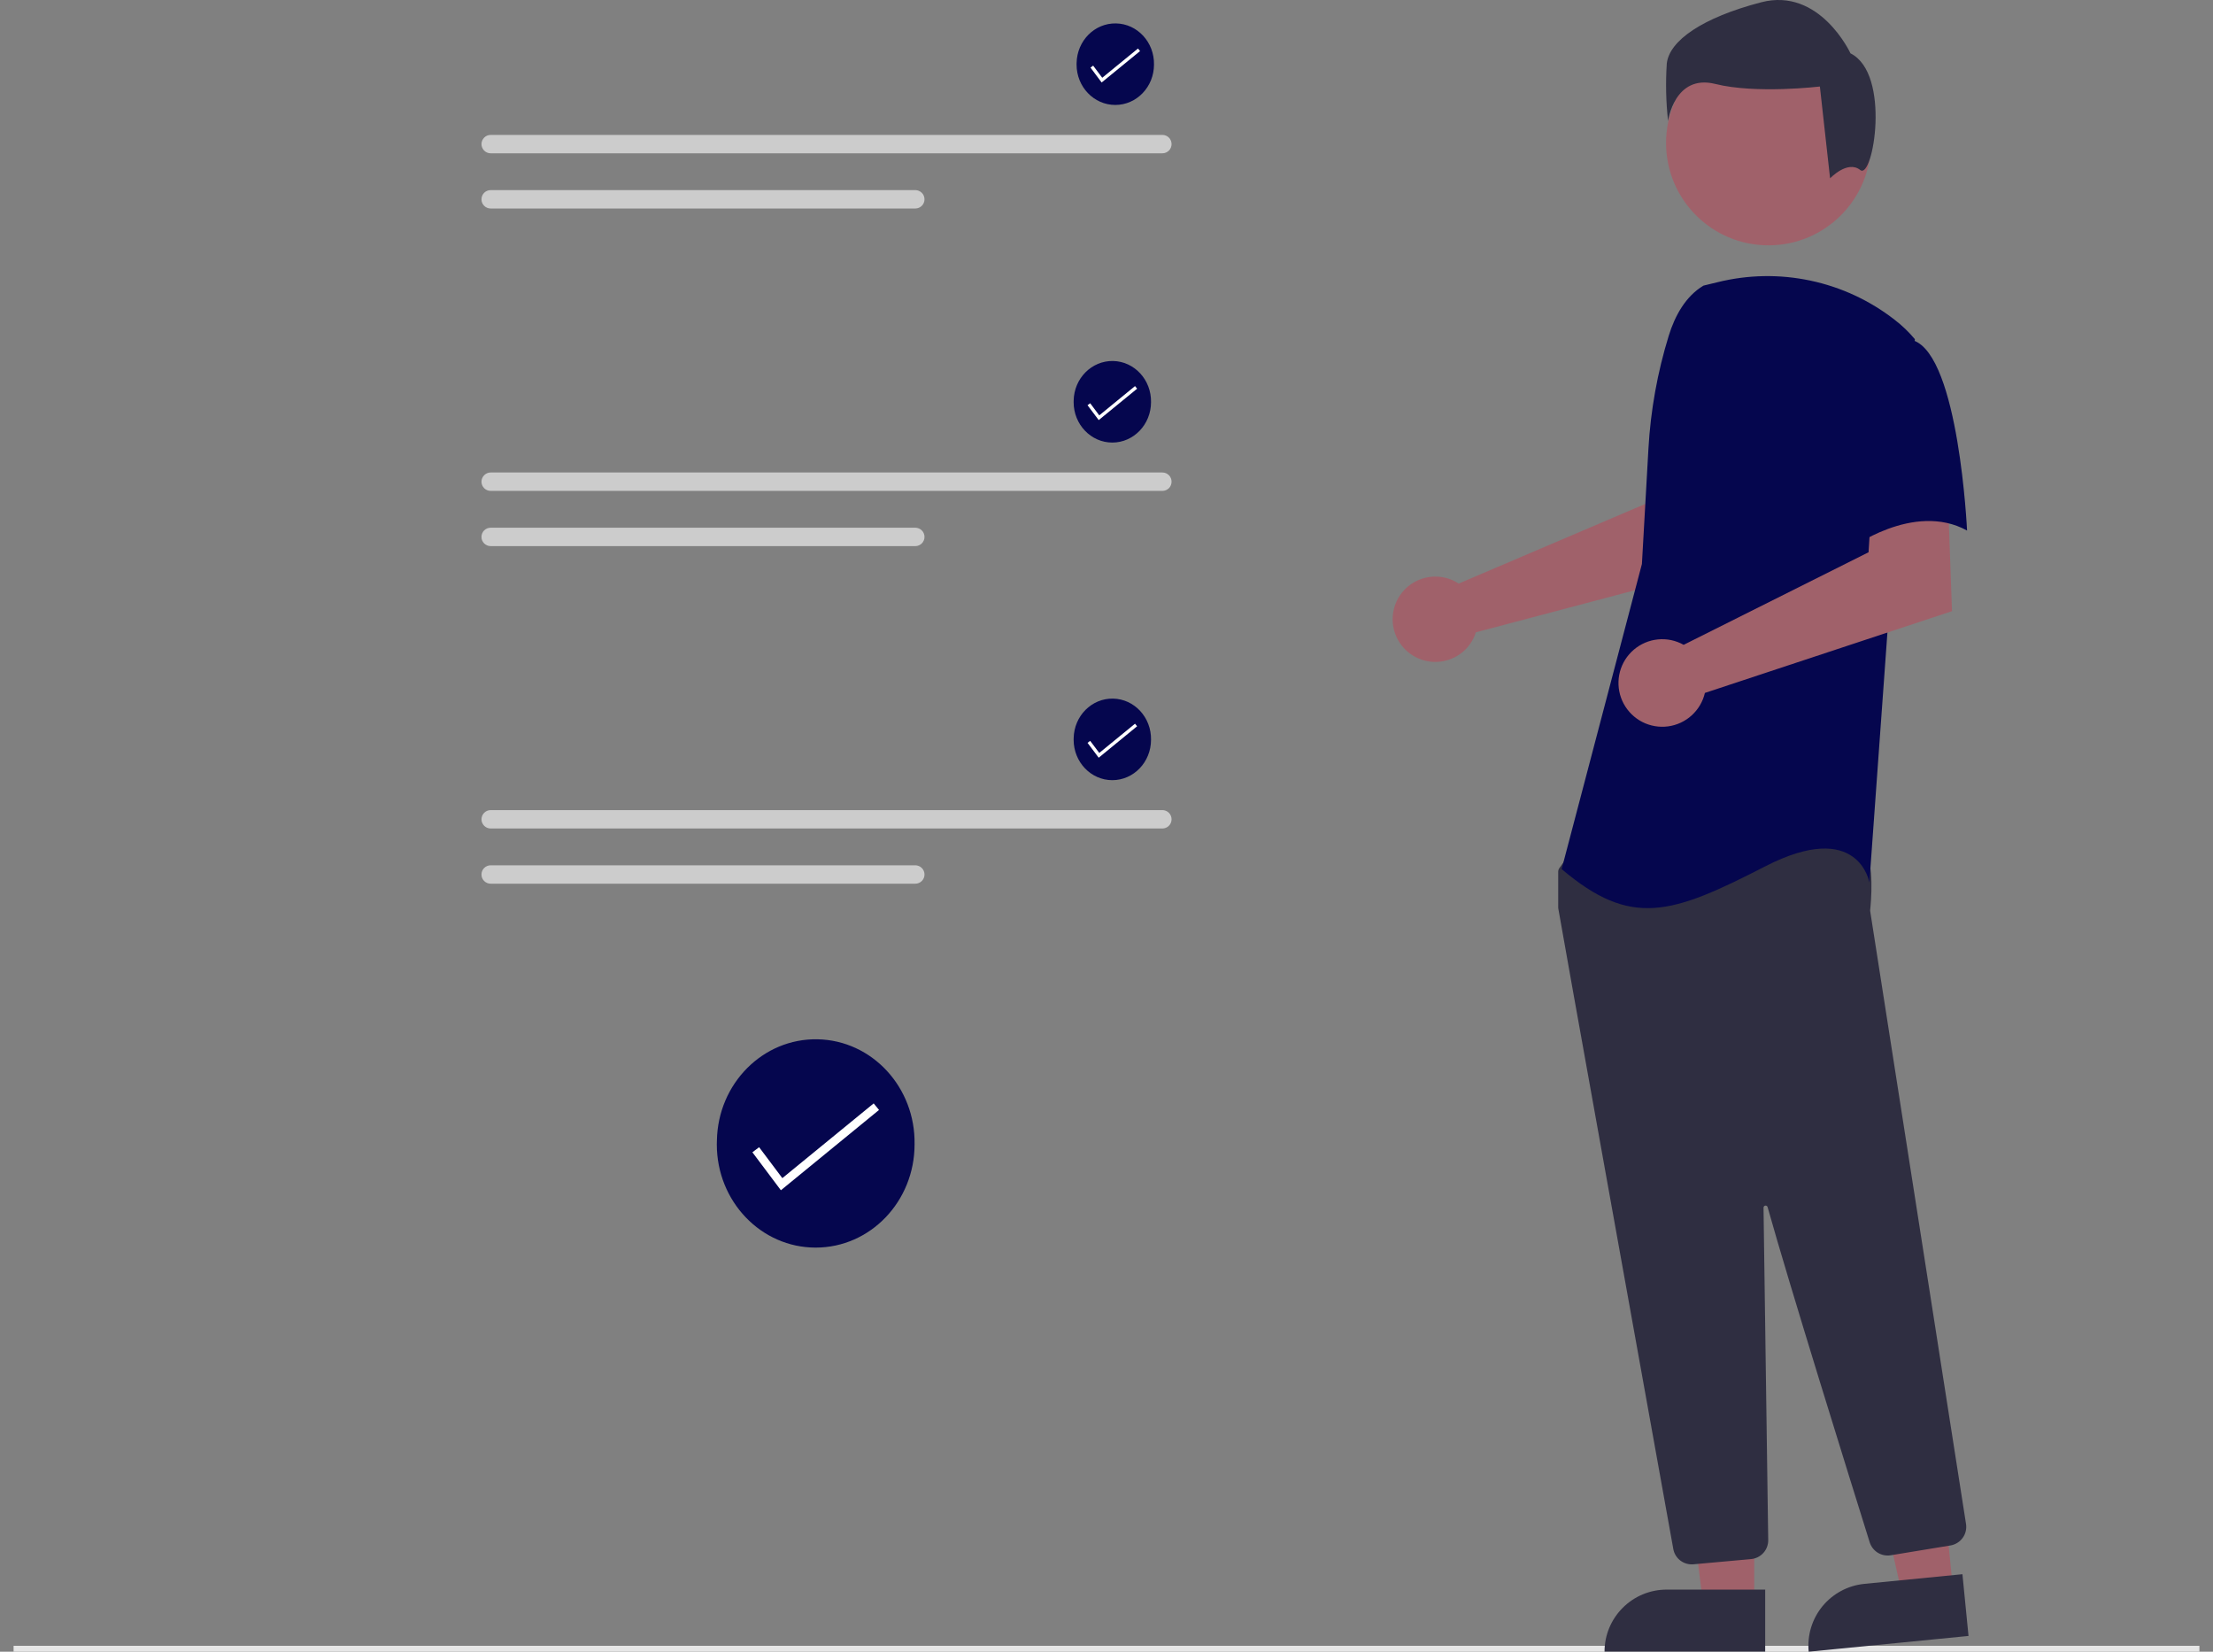 <svg width="67" height="50" viewBox="0 0 67 50" fill="none" xmlns="http://www.w3.org/2000/svg">
<rect x="0" y="0" width="67" height="50" fill="#808080" stroke="none"/>
<g clip-path="url(#clip0_5_1314)">
<path d="M27.689 34.643C27.689 36.369 26.349 37.767 24.695 37.767C23.042 37.767 21.702 36.369 21.702 34.643C21.702 34.604 21.703 34.565 21.705 34.526C21.735 32.801 23.1 31.428 24.753 31.461C26.405 31.493 27.72 32.918 27.689 34.643H27.689Z" fill="#05064E"/>
<path d="M23.642 36.031L22.779 34.881L22.983 34.728L23.686 35.664L26.451 33.402L26.613 33.6L23.642 36.031Z" fill="white"/>
<path d="M66.589 49.821H0.411V50H66.589V49.821Z" fill="#E6E6E6"/>
<path d="M43.984 17.567C44.046 17.595 44.105 17.628 44.162 17.666L49.824 15.25L50.026 13.758L52.288 13.745L52.154 17.165L44.681 19.142C44.666 19.194 44.647 19.244 44.625 19.294C44.517 19.525 44.343 19.718 44.126 19.85C43.908 19.982 43.656 20.047 43.402 20.037C43.147 20.026 42.902 19.941 42.696 19.791C42.49 19.641 42.333 19.434 42.244 19.195C42.155 18.957 42.139 18.697 42.198 18.449C42.256 18.202 42.386 17.977 42.572 17.803C42.758 17.629 42.991 17.514 43.243 17.472C43.494 17.43 43.752 17.463 43.984 17.567L43.984 17.567Z" fill="#A0616A"/>
<path d="M53.111 48.563H51.563L50.827 42.594H53.111L53.111 48.563Z" fill="#A0616A"/>
<path d="M50.458 48.121H53.442V49.999H48.578C48.578 49.501 48.776 49.023 49.129 48.671C49.481 48.318 49.959 48.12 50.458 48.12V48.121Z" fill="#2F2E41"/>
<path d="M59.129 48.126L57.589 48.277L56.271 42.409L58.544 42.186L59.129 48.126Z" fill="#A0616A"/>
<path d="M56.445 47.946L59.414 47.654L59.598 49.523L54.759 50C54.71 49.504 54.861 49.009 55.176 48.624C55.493 48.239 55.949 47.995 56.445 47.946Z" fill="#2F2E41"/>
<path d="M53.541 7.427C55.254 7.427 56.642 6.039 56.642 4.327C56.642 2.615 55.254 1.227 53.541 1.227C51.829 1.227 50.441 2.615 50.441 4.327C50.441 6.039 51.829 7.427 53.541 7.427Z" fill="#A0616A"/>
<path d="M51.217 47.356C51.084 47.356 50.955 47.309 50.853 47.224C50.751 47.139 50.683 47.02 50.66 46.889C49.859 42.443 47.241 27.904 47.178 27.501C47.176 27.492 47.176 27.483 47.176 27.473V26.389C47.176 26.349 47.188 26.311 47.211 26.279L47.557 25.795C47.573 25.771 47.595 25.752 47.62 25.739C47.645 25.725 47.673 25.717 47.701 25.716C49.674 25.623 56.131 25.352 56.443 25.742C56.757 26.134 56.645 27.321 56.62 27.555L56.621 27.579L59.523 46.135C59.545 46.283 59.509 46.434 59.421 46.555C59.333 46.676 59.201 46.758 59.054 46.783L57.242 47.081C57.106 47.103 56.968 47.075 56.852 47.004C56.736 46.932 56.649 46.821 56.607 46.691C56.047 44.9 54.167 38.875 53.516 36.544C53.513 36.528 53.503 36.515 53.49 36.506C53.477 36.497 53.461 36.493 53.446 36.496C53.43 36.498 53.416 36.506 53.406 36.518C53.396 36.53 53.391 36.546 53.392 36.562C53.425 38.784 53.503 44.454 53.531 46.412L53.534 46.623C53.535 46.766 53.483 46.904 53.387 47.01C53.291 47.116 53.159 47.182 53.017 47.196L51.27 47.354C51.252 47.355 51.235 47.356 51.217 47.356Z" fill="#2F2E41"/>
<path d="M51.574 8.646C51.033 8.968 50.709 9.559 50.523 10.161C50.179 11.275 49.972 12.426 49.907 13.59L49.71 17.073L47.28 26.309C49.386 28.092 50.601 27.687 53.437 26.229C56.273 24.771 56.597 26.715 56.597 26.715L57.164 18.856L57.974 10.268C57.792 10.05 57.586 9.852 57.36 9.679C56.611 9.096 55.74 8.691 54.812 8.495C53.884 8.298 52.924 8.314 52.003 8.542L51.574 8.646Z" fill="#05064E"/>
<path d="M50.784 19.432C50.85 19.456 50.913 19.486 50.974 19.52L56.572 16.718L56.665 15.2L58.974 15.041L59.098 18.501L51.617 20.976C51.556 21.238 51.416 21.475 51.217 21.656C51.018 21.837 50.768 21.953 50.501 21.989C50.234 22.024 49.963 21.978 49.723 21.856C49.484 21.733 49.287 21.541 49.159 21.304C49.031 21.067 48.979 20.797 49.008 20.529C49.038 20.262 49.148 20.009 49.325 19.806C49.501 19.603 49.736 19.458 49.996 19.391C50.257 19.325 50.532 19.338 50.784 19.432L50.784 19.432Z" fill="#A0616A"/>
<path d="M57.934 10.307C59.311 10.793 59.554 16.06 59.554 16.06C57.933 15.169 55.989 16.627 55.989 16.627C55.989 16.627 55.584 15.249 55.098 13.467C54.951 12.966 54.933 12.436 55.047 11.926C55.16 11.416 55.4 10.943 55.746 10.551C55.746 10.551 56.556 9.821 57.934 10.307Z" fill="#05064E"/>
<path d="M56.321 5.147C55.934 4.838 55.407 5.399 55.407 5.399L55.098 2.619C55.098 2.619 53.167 2.85 51.931 2.541C50.694 2.233 50.502 3.662 50.502 3.662C50.438 3.085 50.425 2.503 50.463 1.924C50.54 1.228 51.544 0.533 53.321 0.069C55.098 -0.394 56.025 1.615 56.025 1.615C57.262 2.232 56.707 5.456 56.321 5.147Z" fill="#2F2E41"/>
<path d="M14.855 4.084C14.781 4.084 14.711 4.113 14.659 4.165C14.607 4.218 14.577 4.288 14.577 4.362C14.577 4.436 14.607 4.507 14.659 4.559C14.711 4.611 14.781 4.641 14.855 4.641H35.192C35.266 4.641 35.337 4.611 35.389 4.559C35.441 4.507 35.47 4.436 35.47 4.362C35.47 4.288 35.441 4.218 35.389 4.165C35.337 4.113 35.266 4.084 35.192 4.084H14.855Z" fill="#CCCCCC"/>
<path d="M14.855 5.755C14.781 5.755 14.711 5.784 14.658 5.836C14.606 5.888 14.577 5.959 14.577 6.033C14.576 6.107 14.605 6.177 14.658 6.23C14.71 6.282 14.78 6.312 14.854 6.312H27.711C27.748 6.312 27.784 6.305 27.818 6.291C27.852 6.277 27.883 6.256 27.908 6.23C27.934 6.204 27.955 6.174 27.969 6.14C27.983 6.106 27.99 6.07 27.99 6.033C27.99 5.997 27.983 5.961 27.969 5.927C27.955 5.893 27.934 5.862 27.908 5.836C27.883 5.811 27.852 5.79 27.818 5.776C27.784 5.762 27.748 5.755 27.711 5.755H14.855Z" fill="#CCCCCC"/>
<path d="M34.938 1.954C34.938 2.63 34.413 3.177 33.766 3.177C33.119 3.177 32.594 2.63 32.594 1.954C32.594 1.939 32.595 1.924 32.595 1.909C32.607 1.233 33.141 0.696 33.788 0.709C34.435 0.721 34.95 1.279 34.938 1.954H34.938Z" fill="#05064E"/>
<path d="M33.353 2.497L33.016 2.047L33.096 1.987L33.371 2.354L34.453 1.469L34.516 1.546L33.353 2.497Z" fill="white"/>
<path d="M14.855 14.303C14.781 14.303 14.711 14.333 14.659 14.385C14.607 14.437 14.577 14.508 14.577 14.582C14.577 14.656 14.607 14.726 14.659 14.779C14.711 14.831 14.781 14.86 14.855 14.86H35.192C35.266 14.86 35.337 14.831 35.389 14.779C35.441 14.726 35.47 14.656 35.47 14.582C35.47 14.508 35.441 14.437 35.389 14.385C35.337 14.333 35.266 14.303 35.192 14.303H14.855Z" fill="#CCCCCC"/>
<path d="M14.855 15.975C14.781 15.975 14.711 16.004 14.658 16.056C14.606 16.108 14.577 16.179 14.577 16.253C14.576 16.326 14.605 16.397 14.658 16.45C14.71 16.502 14.78 16.531 14.854 16.532H27.711C27.785 16.532 27.856 16.502 27.908 16.45C27.961 16.398 27.99 16.327 27.99 16.253C27.99 16.179 27.961 16.108 27.908 16.056C27.856 16.004 27.785 15.975 27.711 15.975H14.855Z" fill="#CCCCCC"/>
<path d="M34.848 12.174C34.848 12.849 34.323 13.397 33.676 13.397C33.029 13.397 32.505 12.849 32.505 12.174C32.505 12.159 32.505 12.143 32.506 12.128C32.517 11.453 33.052 10.916 33.699 10.928C34.346 10.941 34.86 11.499 34.848 12.174H34.848Z" fill="#05064E"/>
<path d="M33.264 12.717L32.926 12.267L33.006 12.207L33.281 12.574L34.363 11.688L34.427 11.766L33.264 12.717Z" fill="white"/>
<path d="M14.855 24.523C14.781 24.523 14.711 24.552 14.659 24.605C14.607 24.657 14.577 24.728 14.577 24.802C14.577 24.875 14.607 24.946 14.659 24.998C14.711 25.05 14.781 25.08 14.855 25.08H35.192C35.266 25.08 35.337 25.05 35.389 24.998C35.441 24.946 35.47 24.875 35.47 24.802C35.47 24.728 35.441 24.657 35.389 24.605C35.337 24.552 35.266 24.523 35.192 24.523H14.855Z" fill="#CCCCCC"/>
<path d="M14.855 26.194C14.781 26.194 14.711 26.223 14.658 26.276C14.606 26.328 14.577 26.398 14.577 26.472C14.576 26.546 14.605 26.617 14.658 26.669C14.71 26.721 14.78 26.751 14.854 26.751H27.711C27.785 26.751 27.856 26.722 27.908 26.67C27.961 26.617 27.99 26.547 27.99 26.473C27.99 26.399 27.961 26.328 27.908 26.276C27.856 26.224 27.785 26.194 27.711 26.194H14.855Z" fill="#CCCCCC"/>
<path d="M34.848 22.394C34.848 23.069 34.323 23.617 33.676 23.617C33.029 23.617 32.505 23.069 32.505 22.394C32.505 22.378 32.505 22.363 32.506 22.348C32.517 21.673 33.052 21.135 33.699 21.148C34.346 21.161 34.86 21.718 34.848 22.394H34.848Z" fill="#05064E"/>
<path d="M33.264 22.937L32.926 22.487L33.006 22.427L33.281 22.793L34.363 21.908L34.427 21.985L33.264 22.937Z" fill="white"/>
</g>
<defs>
<clipPath id="clip0_5_1314">
<rect width="66.179" height="50" fill="white" transform="translate(0.411)"/>
</clipPath>
</defs>
</svg>

